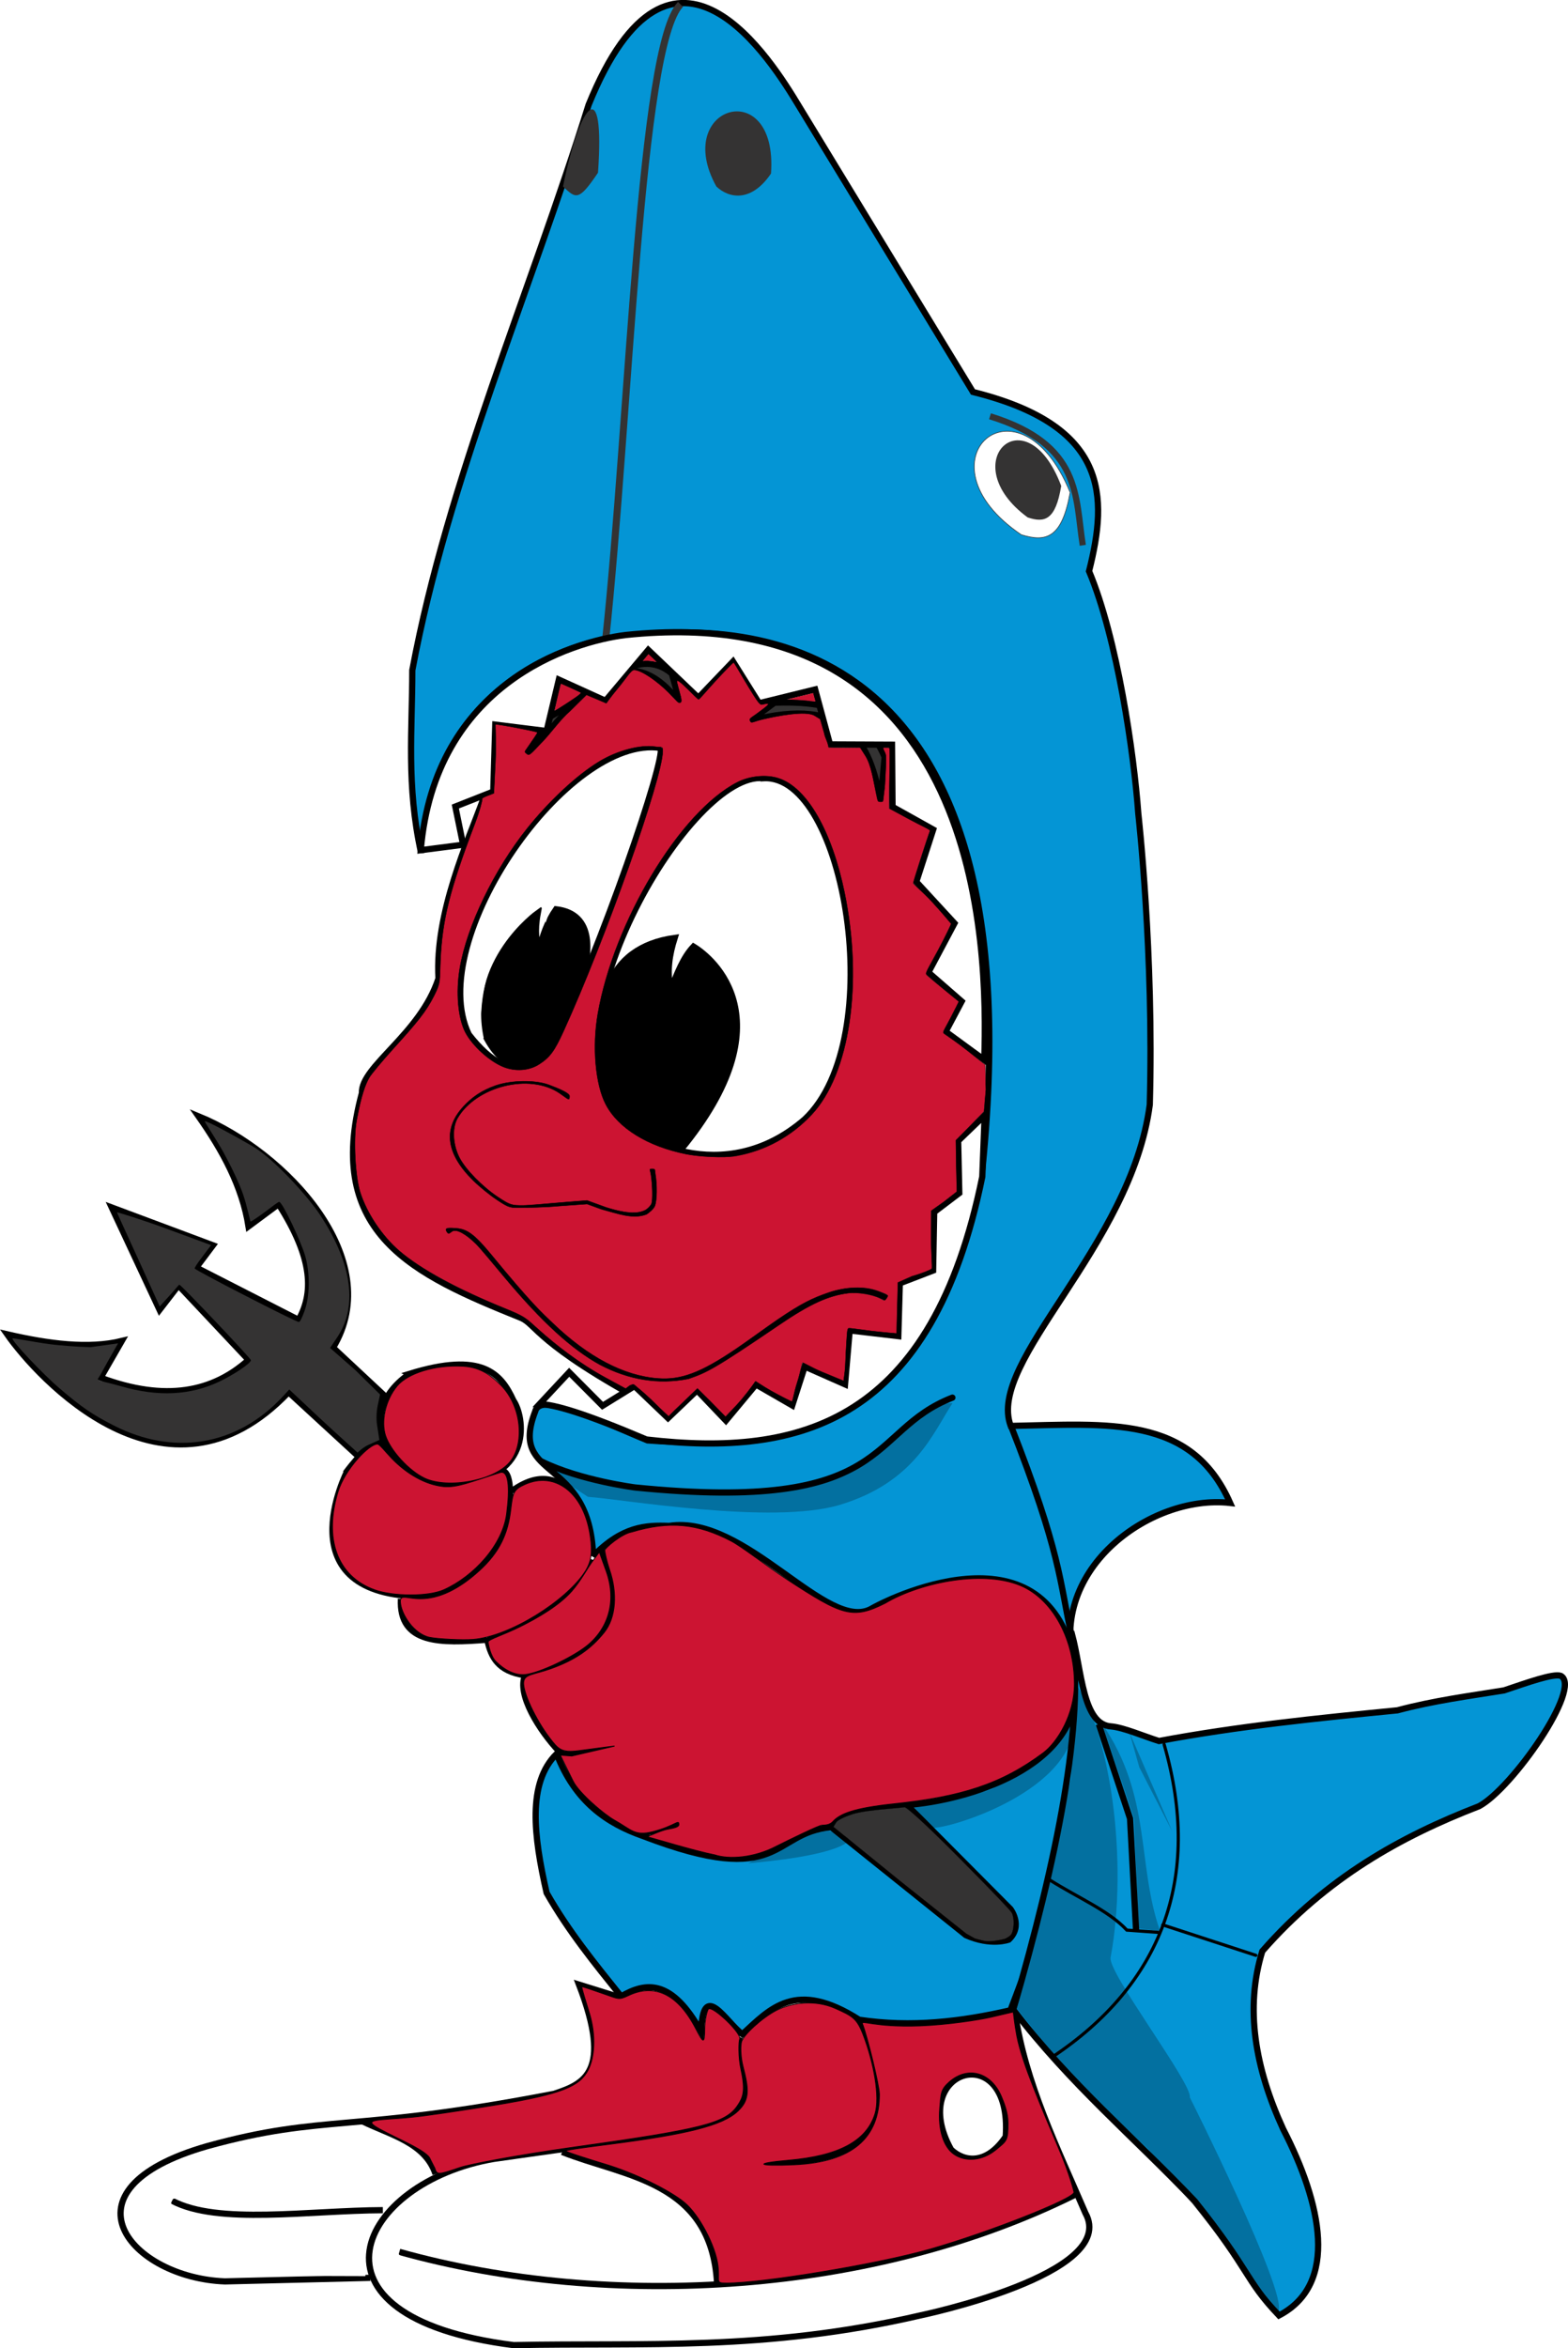 <svg xmlns="http://www.w3.org/2000/svg" xmlns:svg="http://www.w3.org/2000/svg" id="svg4159" width="268.533" height="401.984" version="1.1" viewBox="0 0 251.75 376.86"><g id="layer1" transform="translate(-294.125,-155.361)"><path style="fill:none;fill-rule:evenodd;stroke:#000;stroke-width:1px;stroke-linecap:butt;stroke-linejoin:miter;stroke-opacity:1" id="path4305" d="m 390.697,404.122 c 1.987,6 6.297,14.609 -12.236,20.054 -1.447,3.084 2.331,8.968 5.421,12.238 1.62,1.714 7.682,-1.815 8.582,-0.472"/><path style="fill:none;fill-rule:evenodd;stroke:#000;stroke-width:1px;stroke-linecap:butt;stroke-linejoin:miter;stroke-opacity:1" id="path4331" d="m 393.854,475.969 -6.765,-2.106 c 5.417,14.114 0.792,15.919 -3.994,17.525 -32.508,6.284 -36.881,3.198 -55.7,8.396 -24.542,7.028 -12.1,21.165 2.841,21.707 l 23.338,-0.57"/><path style="fill:none;fill-rule:evenodd;stroke:#000;stroke-width:1px;stroke-linecap:butt;stroke-linejoin:miter;stroke-opacity:1" id="path4335" d="m 321.754,508.546 c 7.35,3.911 21.926,1.56 33.84,1.515"/><path style="fill:none;fill-rule:evenodd;stroke:#000;stroke-width:1px;stroke-linecap:butt;stroke-linejoin:miter;stroke-opacity:1" id="path4337" d="m 352.311,495.793 c 4.525,2.21 10.049,3.42 11.743,8.46"/><path style="fill:none;fill-rule:evenodd;stroke:#000;stroke-width:1px;stroke-linecap:butt;stroke-linejoin:miter;stroke-opacity:1" id="path4339" d="m 412.92,482.282 c -2.172,5.243 7.991,11.901 -10.05,15.323 -0.577,0.109 -1.183,0.216 -1.819,0.318 l -27.599,3.9 c -21.65,3.66 -32.684,25.391 3.145,29.897 20.881,-0.435 40.328,1.015 65.275,-4.764 0,0 31.961,-6.644 26.525,-16.42 -4.523,-10.511 -9.648,-20.889 -11.283,-32.041"/><path style="fill:none;fill-rule:evenodd;stroke:#000;stroke-width:1px;stroke-linecap:butt;stroke-linejoin:miter;stroke-opacity:1" id="path4341" d="m 358.246,516.754 c 33.932,9.475 76.305,6.843 108.591,-9.218"/><path style="fill:none;fill-rule:evenodd;stroke:#000;stroke-width:1px;stroke-linecap:butt;stroke-linejoin:miter;stroke-opacity:1" id="path4343" d="m 384.383,500.718 c 9.969,3.994 23.961,4.604 24.875,21.087"/><path style="fill:none;fill-rule:evenodd;stroke:#000;stroke-width:1px;stroke-linecap:butt;stroke-linejoin:miter;stroke-opacity:1" id="path4345" d="m 431.987,479.631 c 6.1,14.032 4.253,23.463 -15.152,22.728"/><path style="fill:none;fill-rule:evenodd;stroke:#000;stroke-width:1px;stroke-linecap:butt;stroke-linejoin:miter;stroke-opacity:1" id="path4349" d="m 446.823,500.339 c 2.111,1.992 5.678,2.501 8.776,-2.083 1.138,-15.973 -15.975,-10.879 -8.776,2.083 z"/><path style="fill:none;fill-rule:evenodd;stroke:#000;stroke-width:1px;stroke-linecap:butt;stroke-linejoin:miter;stroke-opacity:1" id="path4431" d="m 351.53,388.965 -11.071,-10.179 c -19.637,20.623 -40.426,-2.488 -45.179,-9.286 6.729,1.552 13.085,2.361 18.393,1.071 l -3.393,5.893 c 10.472,3.904 18.034,2.276 23.75,-2.857 l -11.25,-11.964 -3.036,3.929 -7.679,-16.429 16.25,6.071 -2.679,3.571 16.429,8.393 c 2.346,-4.18 2.495,-9.653 -3.214,-18.571 l -4.821,3.571 c -1.023,-6.445 -4.172,-12.181 -8.036,-17.679 14.155,5.794 30.175,22.961 21.607,37.143 l 8.036,7.5 c -1.436,2.963 -0.534,5.342 -0.179,7.857 -1.31,-0.103 -2.619,0.64 -3.929,1.964 z"/><path style="fill:#000;fill-opacity:1;fill-rule:evenodd;stroke:#000;stroke-width:1px;stroke-linecap:butt;stroke-linejoin:miter;stroke-opacity:1" id="path4439" d="m 390.823,330.886 c -1.986,-14.311 0.555,-23.443 11.617,-25.001 -0.83,2.64 -1.306,5.359 -0.631,8.334 1.012,-2.575 1.995,-5.187 3.662,-6.945 3.104,1.875 15.076,11.807 -2.02,32.577 -5.636,-1.219 -10.433,-3.802 -12.627,-8.965 z"/><path style="fill:#000;fill-opacity:1;fill-rule:evenodd;stroke:#000;stroke-width:1px;stroke-linecap:butt;stroke-linejoin:miter;stroke-opacity:1" id="path4441" d="m 372.334,322.09 c -2.81,-12.356 8.125,-20.179 8.125,-20.179 -0.549,2.967 -0.205,4.594 0.179,6.161 0.542,-2.455 1.359,-4.771 2.768,-6.786 12.372,1.489 -1.8,25.241 -4.018,25.179 0,0 -3.878,1.411 -7.054,-4.375 z"/><path style="opacity:1;fill:#0495d5;fill-opacity:1;fill-rule:evenodd;stroke:#000;stroke-width:1;stroke-linecap:butt;stroke-linejoin:miter;stroke-miterlimit:4;stroke-dasharray:none;stroke-opacity:1" id="path4285" d="m 389.357,405.097 c -0.535,-16.231 -13.648,-12.008 -9.303,-23.222 0.851,-3.365 10.735,1.65 18.038,4.646 38.234,2.863 46.695,-15.051 53.655,-42.509 8.89,-84.012 -33.252,-89.853 -57.668,-86.449 -5.583,0.366 -29.943,5.718 -32.35,34.651 -2.392,-10.83 -1.401,-19.785 -1.407,-29.293 5.703,-30.482 18.867,-60.491 28.306,-90.736 13.47,-33.171 29.6,-6.686 33.757,0.179 l 27.955,45.904 c 21.8,5.418 21.68,16.697 18.637,28.757 4.553,10.849 7.202,29.191 7.909,38.921 0,0 2.532,22.436 1.841,46.707 -3.006,22.864 -26.251,41.16 -22.327,51.548 15.728,-0.311 28.971,-1.791 35.23,12.358 -13.067,-1.465 -29.944,11.196 -24.701,27.124 -3.562,-24.163 -28.818,-12.478 -32.864,-10.162 -7.083,4.054 -20.234,-15.212 -32.519,-13.27 -3.711,-0.143 -7.486,0.032 -12.189,4.847 z"/><path style="fill:none;fill-rule:evenodd;stroke:#343333;stroke-width:1.13px;stroke-linecap:butt;stroke-linejoin:miter;stroke-opacity:1" id="path4170" d="m 403.383,156.069 c -6.498,6.543 -8.179,66.083 -12.01,101.868"/><path style="fill:none;fill-rule:evenodd;stroke:#000;stroke-width:1px;stroke-linecap:butt;stroke-linejoin:miter;stroke-opacity:1" id="path4288" d="m 456.352,383.965 c 8.162,20.736 7.883,25.195 9.821,33.929"/><path style="fill:#0495d5;fill-opacity:1;fill-rule:evenodd;stroke:#000;stroke-width:1px;stroke-linecap:butt;stroke-linejoin:miter;stroke-opacity:1" id="path4303" d="m 456.352,477.983 c -7.893,1.818 -15.918,2.781 -24.286,1.518 -10.224,-6.538 -14.296,-1.758 -18.75,2.321 -2.608,-1.888 -6.396,-8.928 -6.607,-0.357 -4.716,-8.498 -8.849,-8.058 -12.857,-5.714 -4.21,-5.24 -8.449,-10.441 -11.964,-16.607 -2.087,-9.159 -3.131,-17.634 1.607,-22.321 2.988,7.713 8.099,11.182 13.929,13.214 22.461,8.618 20.513,-0.664 30.179,-1.429 l 21.607,17.321 c 4.046,1.796 6.875,0.714 6.875,0.714 2.353,-2.211 0.268,-4.911 0.268,-4.911 l -16.607,-16.696 c 9.413,-0.71 27.744,-5.892 27.143,-19.464 1.63,6.143 -1.88,24.079 -3.929,31.607 -1.737,8.02 -4.173,14.409 -6.607,20.804 z"/><path style="fill:none;fill-rule:evenodd;stroke:#000;stroke-width:1px;stroke-linecap:butt;stroke-linejoin:miter;stroke-opacity:1" id="path4307" d="m 397.515,449.579 5.682,-1.389"/><path style="fill:none;fill-rule:evenodd;stroke:#000;stroke-width:1px;stroke-linecap:butt;stroke-linejoin:miter;stroke-opacity:1" id="path4309" d="m 389.434,405.763 c -3.577,7.334 -10.571,9.732 -17.046,12.879 0.579,2.615 1.696,4.937 5.935,5.556"/><path style="fill:none;fill-rule:evenodd;stroke:#000;stroke-width:1px;stroke-linecap:butt;stroke-linejoin:miter;stroke-opacity:1" id="path4313" d="m 359.887,375.838 c 11.618,-3.586 14.672,-0.085 16.668,4.293 1.762,2.533 3.304,12.182 -8.965,13.511 -7.74,1.063 -18.633,-10.196 -7.702,-17.804 z"/><path style="fill:none;fill-rule:evenodd;stroke:#000;stroke-width:1px;stroke-linecap:butt;stroke-linejoin:miter;stroke-opacity:1" id="path4315" d="m 349.912,391.369 c 0,0 -10.515,20.282 12.374,20.203 6.128,-0.707 13.227,-7.947 13.258,-13.006 0.834,-3.095 0.629,-7.988 -1.327,-7.059 -10.537,5.011 -14.408,0.417 -18.783,-4.53 -1.214,-1.373 -5.523,4.391 -5.523,4.391 z"/><path style="fill:none;fill-rule:evenodd;stroke:#000;stroke-width:1px;stroke-linecap:butt;stroke-linejoin:miter;stroke-opacity:1" id="path4317" d="m 358.498,411.951 c -0.369,7.361 6.545,7.123 13.763,6.566"/><path style="fill:none;fill-rule:evenodd;stroke:#000;stroke-width:1px;stroke-linecap:butt;stroke-linejoin:miter;stroke-opacity:1" id="path4321" d="m 386.277,395.157 c -2.522,-2.444 -5.45,-3.737 -9.975,-0.505"/><path style="fill:none;fill-rule:evenodd;stroke:#000;stroke-width:1px;stroke-linecap:butt;stroke-linejoin:miter;stroke-opacity:1" id="path4327" d="m 427.567,448.505 c 1.519,-3.378 9.534,-2.879 12.185,-3.472"/><path style="fill:none;fill-rule:evenodd;stroke:#343333;stroke-width:1px;stroke-linecap:butt;stroke-linejoin:miter;stroke-opacity:1" id="path4398" d="m 453.074,222.168 c 14.782,4.566 13.65,12.92 14.9,20.708"/><g id="g4234" transform="translate(107.602,98.389)"><path id="path4206" d="m 264.107,185.219 c -2.413,6.68 -7.774,18.188 -7.18,28.777 -2.939,8.983 -12.495,14.119 -12.295,18.399 -6.127,22.668 8.392,29.169 25.476,36.052 2.591,1.044 2.313,4.108 21.069,14.179" style="fill:none;fill-rule:evenodd;stroke:#000;stroke-width:1px;stroke-linecap:butt;stroke-linejoin:miter;stroke-opacity:1"/><path id="path4208" d="m 306.96,172.646 3.914,-2.904 c 7.524,-0.269 14.362,0.887 17.678,8.713 l -0.631,7.197 c -1.711,-9.485 -5.289,-17.149 -20.961,-13.006 z" style="fill:#343333;fill-rule:evenodd;stroke:#000;stroke-width:1px;stroke-linecap:butt;stroke-linejoin:miter;stroke-opacity:1;fill-opacity:1"/><path id="path4208-2" d="m 295.687,169.764 -1.299,-4.698 c -5.765,-4.841 -11.994,2.721 -19.422,6.85 l -3.931,6.062 c 7.185,-6.424 14.847,-21.123 24.652,-8.214 z" style="fill:#343333;fill-rule:evenodd;stroke:#000;stroke-width:1px;stroke-linecap:butt;stroke-linejoin:miter;stroke-opacity:1;fill-opacity:1"/><path id="path4225" d="m 258.22,254.72 c 5.597,-4.34 15.036,22.829 34.706,23.9 11.416,0.622 23.931,-19.821 36.004,-13.293" style="fill:none;fill-rule:evenodd;stroke:#000;stroke-width:1px;stroke-linecap:butt;stroke-linejoin:miter;stroke-opacity:1"/><path id="path4227" d="m 278.171,233.507 c -8.234,-8.656 -32.321,3.902 -9.723,17.046 4.388,0.248 8.636,-0.61 12.541,-0.718 8.639,3.19 12.026,3.101 10.188,-5.343" style="fill:none;fill-rule:evenodd;stroke:#000;stroke-width:1px;stroke-linecap:butt;stroke-linejoin:miter;stroke-opacity:1"/><path id="path4229" d="m 309.107,181.863 c -11.578,-1.31 -35.475,39.393 -23.612,54.296 2.588,3.31 17.158,11.779 30.241,0.442 13.664,-12.899 6.479,-55.466 -6.629,-54.738 z" style="fill:none;fill-rule:evenodd;stroke:#000;stroke-width:1px;stroke-linecap:butt;stroke-linejoin:miter;stroke-opacity:1"/><path id="path4231" d="m 292.589,177.005 c 0.81,1.996 -9.551,32.024 -17.232,48.036 -1.437,2.099 -6.276,7.343 -13.571,-2.054 -7.285,-15.149 15.984,-48.267 30.804,-45.982 z" style="fill:none;fill-rule:evenodd;stroke:#000;stroke-width:1px;stroke-linecap:butt;stroke-linejoin:miter;stroke-opacity:1"/></g><path style="opacity:1;fill:#0495d5;fill-opacity:1;fill-rule:evenodd;stroke:#000;stroke-width:1;stroke-linecap:butt;stroke-linejoin:miter;stroke-miterlimit:4;stroke-dasharray:none;stroke-opacity:1" id="path4158" d="m 466.227,417.583 c 1.607,5.893 1.692,14.612 6.346,14.846 1.983,0.186 5.053,1.524 7.629,2.339 12.77,-2.391 25.524,-3.67 38.277,-4.924 5.893,-1.57 11.476,-2.285 17.131,-3.2 3.775,-1.267 7.876,-2.747 9.101,-2.339 3.509,1.871 -7.792,18.088 -13.116,20.925 -12.549,4.843 -24.508,11.495 -34.798,23.264 -2.816,9.148 -1.176,18.716 3.346,28.556 6.138,11.921 8.993,24.874 -0.669,29.91 -5.572,-5.868 -4.422,-6.961 -13.518,-18.34 -9.715,-10.242 -19.886,-18.654 -29.14,-30.741 6.996,-24.141 11.514,-46.041 9.41,-60.296 z"/><path style="fill:#343333;fill-opacity:1;fill-rule:evenodd;stroke:none;stroke-width:1px;stroke-linecap:butt;stroke-linejoin:miter;stroke-opacity:1" id="path4349-4" d="m 409.139,185.291 c 2.111,1.992 5.678,2.501 8.776,-2.083 1.138,-15.973 -15.975,-10.879 -8.776,2.083 z"/><path style="fill:#343333;fill-opacity:1;fill-rule:evenodd;stroke:none;stroke-width:1px;stroke-linecap:butt;stroke-linejoin:miter;stroke-opacity:1" id="path4349-4-5" d="m 384.517,185.291 c 2.111,1.992 2.522,2.374 5.619,-2.21 1.138,-15.973 -2.843,-11.511 -5.619,2.21 z"/><path style="fill:#fff;fill-opacity:1;fill-rule:evenodd;stroke:#343333;stroke-width:.1;stroke-linecap:butt;stroke-linejoin:miter;stroke-miterlimit:4;stroke-dasharray:none;stroke-opacity:1" id="path4349-4-9-2" d="m 458.095,241.175 c 4.004,1.243 6.54,0.544 7.843,-6.783 -8.224,-20.111 -25.258,-4.976 -7.843,6.783 z"/><path style="fill:none;fill-rule:evenodd;stroke:#000;stroke-width:.508px;stroke-linecap:round;stroke-linejoin:miter;stroke-opacity:1" id="path4180" d="m 481.032,435.314 c 6.22,21.554 -0.518,38.597 -17.974,50.181"/><path style="fill:none;fill-rule:evenodd;stroke:#000;stroke-width:.508px;stroke-linecap:round;stroke-linejoin:miter;stroke-opacity:1" id="path4182" d="m 495.754,469.163 -14.933,-4.88"/><path style="fill:none;fill-rule:evenodd;stroke:#000;stroke-width:.508px;stroke-linecap:round;stroke-linejoin:miter;stroke-opacity:1" id="path4184" d="m 480.033,465.475 -4.985,-0.359 c -2.905,-3.125 -7.821,-5.172 -12.309,-8.006"/><path style="opacity:.25;fill:#000;fill-opacity:1;fill-rule:evenodd;stroke:none;stroke-width:1px;stroke-linecap:butt;stroke-linejoin:miter;stroke-opacity:1" id="path4188" d="m 471.062,431.982 c 8.028,11.702 5.537,22.424 9.31,33.275 l -3.45,-0.395 -0.719,-17.687 z"/><path style="opacity:.25;fill:#000;fill-opacity:1;fill-rule:evenodd;stroke:none;stroke-width:1px;stroke-linecap:butt;stroke-linejoin:miter;stroke-opacity:1" id="path4190" d="m 475.439,433.317 6.893,15.94 -5.287,-10.278 z"/><path id="path4194" d="m 381.099,389.916 c 6.139,3.036 15.015,4.165 15.015,4.165 41.62,4.183 36.997,-9.018 50.923,-14.418" style="fill:none;fill-rule:evenodd;stroke:#000;stroke-width:1px;stroke-linecap:round;stroke-linejoin:miter;stroke-opacity:1"/><path style="fill:#343333;fill-opacity:1;fill-rule:evenodd;stroke:none;stroke-width:1px;stroke-linecap:butt;stroke-linejoin:miter;stroke-opacity:1" id="path4349-4-9" d="m 459.121,238.398 c 2.751,0.926 4.493,0.406 5.388,-5.054 -5.65,-14.984 -17.35,-3.707 -5.388,5.054 z"/><path style="opacity:1;fill:#343333;fill-opacity:1;stroke:none;stroke-width:.25;stroke-miterlimit:4;stroke-dasharray:none;stroke-opacity:1" id="path4197" d="m 51.406,227.648 -4.964,-4.656 -0.995,1.078 c -7.496,8.12 -17.699,9.537 -27.153,4.714 -3.566,-1.819 -5.211,-2.97 -8.755,-5.996 -2.671,-2.28 -7.81,-7.705 -7.52,-7.995 0.071,-0.071 3.054,0.498 5.1,0.806 2.158,0.325 5.309,0.56 7.42,0.602 l 4.418,-0.615 -1.666,2.933 c -0.612,1.077 -1.202,2.234 -1.398,2.488 -0.544,0.704 0.023,0.452 3.518,1.463 6.055,1.75 11.177,1.446 15.815,-0.748 2.223,-1.052 5.206,-3.008 5.044,-3.457 -0.161,-0.443 -11.225,-12.102 -11.469,-12.09 -0.114,0.006 -0.54,0.608 -1.353,1.502 l -1.808,1.989 -3.378,-7.442 c -1.727,-3.805 -3.507,-7.622 -3.472,-7.663 0.035,-0.041 3.978,1.167 7.738,2.552 l 7.363,2.712 -1.62,2.15 c -0.661,0.877 -1.02,1.474 -1.017,1.593 0.008,0.268 16.209,8.591 16.722,8.591 0.204,0 0.482,-0.603 0.889,-1.69 0.909,-2.429 0.927,-6.195 0.117,-8.964 -0.679,-2.318 -3.645,-8.617 -4.149,-8.617 -0.195,0 -1.038,0.668 -2.102,1.472 -1.064,0.803 -2.446,1.743 -2.51,1.676 -0.064,-0.067 -0.526,-2.348 -1.156,-4.253 -0.63,-1.905 -2.142,-4.961 -3.199,-6.873 -1.056,-1.912 -3.055,-4.883 -2.983,-4.955 0.186,-0.186 4.746,2.305 7.636,3.984 3.363,1.953 8.83,7.943 10.89,11.061 4.59,6.949 6.401,14.179 2.711,19.655 l -1.125,1.67 4.062,3.565 3.963,3.908 -0.382,1.79 c -0.177,0.828 -0.253,2.108 -0.098,3.108 l 0.372,2.401 -1.763,0.785 c -0.876,0.39 -1.755,1.249 -1.755,1.249 0.004,-0.069 -3.006,-2.688 -5.986,-5.483 z" transform="translate(294.125,155.361)"/><path style="opacity:1;fill:#343333;fill-opacity:1;stroke:#000;stroke-width:.032;stroke-miterlimit:4;stroke-dasharray:none;stroke-opacity:1" id="path4199" d="m 158.095,311.508 c 0,0 -1.039,-0.242 -1.602,-0.421 l -1.346,-0.754 -10.728,-8.543 -10.618,-8.609 0.484,-0.77 c 0.311,-0.396 1.619,-0.97 2.669,-1.292 1.094,-0.335 2.979,-0.609 5.76,-0.844 1.25,-0.106 2.387,-0.218 2.526,-0.249 0.199,-0.044 2.418,1.728 8.873,8.244 5.444,5.497 8.145,8.337 8.341,8.71 0.446,0.85 0.381,2.749 -0.091,3.463 -0.194,0.293 -0.805,0.631 -0.98,0.698 -1.221,0.338 -2.633,0.49 -3.21,0.382 z" transform="translate(294.125,155.361)"/><g id="g5881" transform="matrix(0.155,-0.179,0.179,0.155,159.338,301.363)"><path id="path4222" d="m 330.892,357.885 c 0,25.898 -41.989,46.893 -93.785,46.893 -51.795,0 -93.784,-20.994 -93.784,-46.893 0,-25.899 41.989,-46.893 93.784,-46.893 51.795,10e-4 93.785,20.995 93.785,46.893 z" style="fill:url(#ag)"/></g><path style="fill:#fff;fill-rule:evenodd;stroke:#000;stroke-width:1px;stroke-linecap:butt;stroke-linejoin:miter;stroke-opacity:1;fill-opacity:1" id="path6717" d="m 361.679,291.805 c 2.253,-26.663 24.131,-33.468 32.893,-34.535 57.399,-5.996 58.191,49.947 57.579,68.185 l -6.197,-4.532 2.576,-4.85 -5.345,-4.657 4.189,-7.882 -6.133,-6.654 2.714,-8.386 -6.531,-3.645 -0.082,-9.978 -9.955,-0.045 -2.387,-8.819 -8.996,2.212 -4.189,-6.692 -5.565,5.807 -8.044,-7.669 -6.865,8.161 -7.492,-3.398 -1.968,8.252 -8.237,-1.025 -0.325,10.743 -6.091,2.403 1.252,6.125 z"/><path style="fill:#fff;fill-rule:evenodd;stroke:#000;stroke-width:1px;stroke-linecap:butt;stroke-linejoin:miter;stroke-opacity:1;fill-opacity:1" id="path6719" d="m 380.746,380.698 c 2.339,0.047 7.007,1.365 17.173,5.682 24.833,2.877 45.888,-2.764 53.917,-42.174 l 0.379,-9.849 -4.254,4.097 0.182,8.376 -4.03,3.052 -0.173,9.377 -5.345,2.055 -0.242,8.477 -7.806,-0.915 -0.748,8.654 -6.466,-2.858 -2.007,6.238 -5.826,-3.359 -4.823,5.796 -4.636,-4.857 -4.663,4.457 -5.375,-5.141 -5.137,3.171 -5.356,-5.386 z"/><path style="opacity:1;fill:#cc1432;fill-opacity:1;stroke:#000;stroke-width:.126;stroke-miterlimit:4;stroke-dasharray:none;stroke-opacity:1" id="path6729" d="m 114.75,297.677 c -3.034,-0.585 -10.417,-2.82 -10.831,-2.903 0,0 2.228,-1.011 3.197,-1.193 1.055,-0.198 1.89,-0.342 1.89,-0.781 0,-0.905 -0.571,0.215 -4.199,1.155 -2.922,0.757 -3.453,-0.344 -6.187,-1.869 -1.533,-0.855 -5.629,-4.272 -6.613,-6.271 l -2.035,-4.135 1.831,0.136 6.755,-1.564 c 0.568,-0.132 -1.463,0.159 -5.671,0.708 -2.773,0.362 -3.285,-0.283 -4.628,-2.044 -2.294,-3.008 -4.341,-7.419 -4.182,-8.969 0.133,-1.293 1.587,-1.146 4.474,-2.188 3.847,-1.389 6.338,-3.14 8.444,-5.755 1.931,-2.397 2.148,-6.351 0.896,-10.025 -0.449,-1.317 -0.784,-2.836 -0.784,-3.183 0,-0.347 2.722,-2.657 4.299,-2.924 6.101,-1.832 10.585,-1.364 15.963,1.437 1.786,0.924 5.676,4.006 9.03,6.2 8.844,5.788 10.509,6.416 15.73,3.781 5.799,-3.434 16.293,-5.516 22.309,-2.555 4.814,2.399 8.027,8.561 8.063,15.452 0.026,4.978 -2.751,9.436 -5.015,11.122 -6.788,5.058 -13.238,7.035 -23.943,8.17 -6.534,0.693 -8.702,1.608 -9.857,2.884 -0.464,0.513 -1.27,0.554 -1.713,0.551 -0.443,-0.003 -4.851,2.132 -7.384,3.401 -3.56,1.853 -7.501,2.123 -9.838,1.361 z" transform="translate(294.125,155.361)"/><path style="opacity:1;fill:#cc1432;fill-opacity:1;stroke:#000;stroke-width:.126;stroke-miterlimit:4;stroke-dasharray:none;stroke-opacity:1" id="path6731" d="m 60.199,255.16 c -6.172,-2.199 -8.172,-8.358 -5.926,-15.752 1.078,-3.549 4.936,-7.651 6.334,-7.651 0.33,0 1.294,1.261 2.251,2.257 2.48,2.58 5.455,4.244 8.292,4.551 2.19,0.237 4.412,-0.739 9.132,-2.235 1.369,-0.434 1.612,2.334 1.053,6.625 -0.648,4.966 -5.202,9.969 -10.042,12.167 -2.522,1.145 -8.189,1.073 -11.093,0.039 z" transform="translate(294.125,155.361)"/><path style="opacity:1;fill:#cc1432;fill-opacity:1;stroke:#000;stroke-width:.126;stroke-miterlimit:4;stroke-dasharray:none;stroke-opacity:1" id="path6733" d="m 69.009,262.776 c -2.579,-0.511 -4.724,-3.885 -4.724,-5.81 0,-1.127 1.136,-0.386 3.216,-0.386 2.984,0 6.157,-1.488 9.506,-4.549 3.173,-2.9 4.542,-5.823 5.003,-9.761 0.316,-2.703 0.437,-3.215 2.259,-4.037 4.774,-2.153 9.561,1.244 10.524,8.503 0.305,2.3 0.233,3.835 -0.936,5.6 -3.071,4.641 -12.042,10.304 -17.908,10.765 -1.806,0.142 -5.69,-0.078 -6.94,-0.326 z" transform="translate(294.125,155.361)"/><path style="opacity:1;fill:#cc1432;fill-opacity:1;stroke:#000;stroke-width:.126;stroke-miterlimit:4;stroke-dasharray:none;stroke-opacity:1" id="path6735" d="m 79.609,266.629 c -0.847,-0.847 -1.224,-2.762 -1.224,-3.138 0,-0.375 2.576,-1.162 5.145,-2.442 2.923,-1.456 6.271,-3.414 8.267,-5.683 1.541,-1.751 2.386,-3.556 3.565,-5.124 l 0.863,-1.146 1.102,3.068 c 1.796,4.999 0.167,9.466 -3.295,12.107 -2.334,1.78 -7.253,4.138 -9.628,4.456 -1.694,0.227 -3.466,-0.767 -4.796,-2.097 z" transform="translate(294.125,155.361)"/><path style="opacity:1;fill:#cc1432;fill-opacity:1;stroke:#000;stroke-width:.126;stroke-miterlimit:4;stroke-dasharray:none;stroke-opacity:1" id="path6737" d="m 68.192,237.236 c -2.513,-1.183 -5.492,-4.427 -6.292,-6.852 -0.73,-2.212 -0.049,-5.678 1.878,-7.967 1.709,-2.031 6.044,-3.41 10.579,-3.154 2.967,0.168 4.608,1.649 5.891,2.878 3.4,3.258 4.032,9.168 1.809,12.234 -2.35,3.241 -10.131,4.619 -13.865,2.861 z" transform="translate(294.125,155.361)"/><path style="opacity:1;fill:#cc1432;fill-opacity:1;stroke:#000;stroke-width:.063;stroke-miterlimit:4;stroke-dasharray:none;stroke-opacity:1" id="path6739" d="m 111.977,222.828 -1.98,1.901 c -1.222,1.173 -2.602,2.471 -2.62,2.596 0,0 -1.312,-1.189 -2.211,-2.103 -0.899,-0.913 -2.184,-2.032 -2.702,-2.448 -0.928,-0.744 -0.567,-0.692 -1.362,-0.416 l -0.641,0.498 -3.244,-1.764 c -4.207,-2.287 -7.986,-5.24 -10.731,-7.707 -2.131,-1.914 -2.146,-2.068 -5.461,-3.416 -7.485,-3.044 -13.494,-6.277 -16.902,-9.212 -2.762,-2.379 -5.225,-6.043 -6.299,-9.441 -0.762,-2.412 -1.128,-8.391 -0.567,-11.483 0.76,-4.188 1.462,-5.925 2.05,-6.922 0.327,-0.556 2.077,-2.658 3.752,-4.508 3.88,-4.286 5.345,-6.011 6.675,-8.683 1.061,-2.132 0.824,-2.171 0.989,-5.682 0.299,-6.377 1.433,-11.13 5.528,-21.869 0.784,-2.056 1.243,-3.884 1.175,-3.995 -0.068,-0.111 0.79,-0.471 1.32,-0.646 l 0.548,-0.222 0.248,-4.991 c 0.142,-2.847 -0.033,-6.007 0.01,-6.05 0.123,-0.123 6.564,1.108 6.726,1.269 0.079,0.079 -0.755,1.206 -1.254,1.957 -0.873,1.315 -0.912,1.07 -0.467,1.473 0.438,0.397 0.579,0.118 2.7,-2.102 1.231,-1.288 2.802,-3.5 4.271,-4.745 l 2.636,-2.604 1.716,0.721 c 0.862,0.362 1.491,0.636 1.461,0.636 0,0 0.682,-0.995 1.781,-2.315 1.589,-1.907 2.167,-3.035 2.691,-3.035 1.165,0 3.762,1.836 5.562,3.65 1.307,1.317 1.51,1.724 1.841,1.596 0.452,-0.173 -0.062,-1.319 -0.514,-3.249 -0.159,-0.678 0.564,-0.049 1.843,1.193 0.751,0.729 1.47,1.516 1.625,1.516 0.155,0 1.343,-1.461 2.693,-2.92 1.35,-1.458 2.812,-2.986 2.921,-2.986 0.109,0 1.367,2.253 2.387,3.915 1.302,2.122 1.762,2.835 2.098,2.841 0.142,0.002 1.102,-0.275 1.1,-0.111 -0.004,0.233 -1.065,0.972 -1.56,1.35 -1.235,0.943 -1.653,0.956 -1.305,1.505 0.182,0.287 0.491,-0.04 2.046,-0.4 2.151,-0.497 6.821,-1.437 8.238,-0.567 l 0.895,0.549 0.662,2.298 c 0.131,0.766 0.463,1.029 0.706,2.242 l 2.276,0.056 2.778,-0.032 0.847,1.341 c 0.943,1.493 1.286,4.014 1.731,6.109 0.262,1.235 0.234,1.263 0.708,1.263 0.471,0 0.361,-0.023 0.496,-1.014 0.088,-0.644 0.225,-1.79 0.228,-2.431 0.001,-0.401 0.175,-2.427 0.137,-3.795 -0.019,-0.69 -0.503,-1.105 -0.461,-1.473 0,0 0.964,0.016 1.015,0.095 0.135,0.208 -0.035,5.998 -0.03,7.387 l 0.01,2.304 3.389,1.824 c 1.796,0.967 3.215,1.572 3.153,1.736 -0.495,1.304 -2.702,8.159 -2.698,8.42 0.003,0.182 1.467,1.31 3.061,3.046 1.594,1.736 3.026,3.469 3.026,3.469 5e-4,0.103 -0.951,2.096 -2.075,4.199 -1.969,3.683 -2.185,3.713 -1.736,4.123 0.664,0.607 5.045,4.164 5.045,4.164 0,0 -0.674,1.389 -1.385,2.739 -1.232,2.341 -1.302,2.155 -0.854,2.494 0.258,0.195 1.929,1.3 3.571,2.605 l 2.912,2.313 0.097,4.009 -0.313,3.504 -2.381,2.462 -2.128,2.147 0.065,4.104 0.096,4.135 -2.114,1.651 -2.019,1.43 -0.004,4.283 c -0.002,2.39 0.225,4.829 0.12,4.996 -0.106,0.166 -1.752,0.822 -3.184,1.216 l -2.266,1.008 -0.095,3.657 c -0.069,2.168 -0.102,4.516 -0.102,4.516 0,0 -2.254,-0.182 -4.151,-0.411 -1.897,-0.23 -3.407,-0.487 -3.587,-0.418 -0.221,0.085 -0.228,0.939 -0.351,2.704 -0.1,1.436 -0.128,3.345 -0.225,4.127 l -0.201,1.611 -3.441,-1.425 c -1.682,-0.697 -3.072,-1.574 -3.162,-1.485 -0.09,0.089 -0.347,1.601 -0.842,3.129 -0.591,1.827 -0.695,3.128 -0.908,3.073 -0.178,-0.046 -1.98,-0.952 -3.31,-1.705 -1.329,-0.753 -2.526,-1.594 -2.491,-1.526 0,0 -0.875,1.288 -2.086,2.746 -1.21,1.458 -2.809,2.967 -2.705,2.967 0,0 -1.319,-1.342 -2.546,-2.596 -0.471,-0.478 -1.305,-1.276 -1.979,-1.965 z m -1.436,-1.545 c 2.939,-1.025 3.96,-1.448 14.533,-8.637 5.044,-3.429 7.929,-4.718 11.129,-5.118 1.488,-0.186 3.9,0.214 5.112,0.837 0.675,0.347 0.689,0.451 0.986,0.044 0.446,-0.61 0.331,-0.57 -1.336,-1.21 -2.153,-0.826 -5.235,-0.672 -7.851,0.219 -2.776,0.946 -4.53,1.819 -8.207,4.318 -1.765,1.2 -4.737,3.387 -6.682,4.707 -5.761,3.91 -8.903,5.044 -12.588,4.771 -5.559,-0.412 -11.259,-3.495 -16.851,-8.834 -1.847,-1.764 -3.446,-3.162 -9.92,-11.036 -2.59,-3.149 -3.81,-4.067 -5.507,-4.208 -1.537,-0.127 -2.111,-0.111 -1.54,0.669 0.261,0.357 0.437,-0.005 0.829,-0.215 0.723,-0.387 2.234,0.519 3.766,2.027 0.691,0.68 2.779,3.211 4.638,5.433 5.949,7.109 10.765,11.51 15.296,13.981 4.565,2.392 9.319,3.215 14.191,2.252 z m -6.752,-26.392 c 0.402,-0.246 1.144,-0.863 1.342,-1.335 0.371,-0.887 0.377,-3.412 0.102,-5.074 -0.132,-0.798 0.029,-0.884 -0.499,-0.884 -0.596,0 -0.366,-0.025 -0.21,1.014 0.222,1.477 0.299,3.876 0.091,4.532 -0.093,0.295 -0.582,0.842 -1.008,1.062 -1.033,0.534 -2.722,0.692 -6.322,-0.448 l -3.04,-1.104 -4.208,0.336 c -2.334,0.186 -5.09,0.462 -6.092,0.462 -1.782,0 -2.023,-0.029 -4.027,-1.364 -2.501,-1.666 -5.172,-4.414 -6.139,-6.277 -1.012,-1.949 -1.283,-4.711 -0.302,-6.381 2.968,-5.048 11.511,-7.298 16.397,-3.962 1.402,0.957 1.569,1.305 1.569,0.426 0,-0.462 -1.666,-1.178 -3.32,-1.795 -2.149,-0.801 -6.037,-0.762 -8.554,0.118 -2.257,0.79 -3.796,1.876 -5.176,3.374 -3.34,3.624 -2.739,7.62 1.6,11.879 1.014,0.996 2.641,2.318 3.808,3.094 2.098,1.394 2.112,1.236 3.964,1.236 1.031,0 3.627,-0.024 5.982,-0.245 l 4.519,-0.324 2.281,0.83 c 2.679,0.721 5.065,1.658 7.242,0.829 z m 14.376,-9.373 c 4.799,-0.85 8.963,-3.223 12.165,-6.647 6.088,-6.508 8.264,-21.007 5.278,-35.572 -2.018,-9.842 -5.982,-16.862 -10.573,-18.386 -1.975,-0.656 -4.652,-0.389 -6.605,0.603 -9.278,4.717 -19.877,22.43 -22.448,37.17 -0.933,5.345 -0.384,11.377 1.267,14.542 2.019,3.87 6.809,6.764 12.912,7.989 2.038,0.409 6.013,0.653 8.003,0.301 z M 86.566,170.798 c 1.699,-1.09 2.45,-2.086 3.893,-5.249 6.717,-14.722 15.935,-40.715 15.943,-44.968 0.002,-0.91 -0.151,-0.588 -1.252,-0.753 -2.276,-0.341 -5.909,0.559 -8.909,2.364 -3.756,2.259 -8.244,6.566 -11.568,10.717 -5.335,6.662 -9.7,15.696 -10.845,22.446 -0.683,4.029 -0.259,8.111 0.872,10.299 1.117,2.162 3.878,4.664 6.119,5.568 1.867,0.753 4.089,0.641 5.748,-0.424 z" transform="translate(294.125,155.361)"/><path style="opacity:1;fill:#cc1432;fill-opacity:1;stroke:#000;stroke-width:.126;stroke-miterlimit:4;stroke-dasharray:none;stroke-opacity:1" id="path6741" d="m 115.285,363.644 c -0.38,-3.209 -3.011,-8.193 -5.36,-10.153 -2.373,-1.98 -7.941,-4.731 -12.805,-6.193 -2.15,-0.647 -6.287,-1.947 -6.289,-2.108 -0.003,-0.16 4.352,-0.718 7.06,-1.067 12.436,-1.604 18.167,-3.004 20.616,-5.351 1.878,-1.8 1.757,-3.426 0.793,-7.145 -0.445,-1.716 -0.392,-3.468 -0.23,-3.979 0.342,-1.078 3.234,-3.797 5.586,-5.007 2.327,-1.198 6.123,-1.815 9.481,-0.308 2.716,1.219 3.435,1.579 4.441,4.208 1.739,4.545 2.702,10.018 1.924,12.615 -1.334,4.451 -5.846,6.83 -13.922,7.533 -5.757,0.501 -5.02,0.99 0.948,0.725 9.325,-0.414 13.656,-4.298 13.669,-11.287 0.003,-1.425 -1.943,-9.365 -2.717,-11.317 -0.285,-0.719 1.881,0.589 9.171,0.32 4.529,-0.167 9.555,-0.969 11.358,-1.376 1.803,-0.407 3.658,-0.883 3.676,-0.834 0.018,0.049 0.224,2.064 0.576,3.87 0.844,4.336 3.916,11.355 6.983,18.649 1.371,3.262 2.181,6.151 2.181,6.4 0,1.022 -13.837,6.488 -23.291,9.164 -8.559,2.423 -26.764,5.4 -32.505,5.4 -1.831,0 -1.044,-0.231 -1.344,-2.76 z m 44.612,-18.628 c 1.789,-1.475 1.949,-1.458 1.949,-4.319 0,-1.655 -0.667,-3.296 -1.05,-4.213 -1.638,-3.92 -5.43,-5.007 -8.417,-2.338 -1.357,1.213 -1.306,1.802 -1.508,4.24 -0.277,3.338 0.577,6.142 2.281,7.336 1.867,1.308 4.611,1.052 6.745,-0.707 z" transform="translate(294.125,155.361)"/><path style="opacity:1;fill:#cc1432;fill-opacity:1;stroke:#000;stroke-width:.126;stroke-miterlimit:4;stroke-dasharray:none;stroke-opacity:1" id="path6743" d="m 69.087,346.526 c -0.426,-1.342 -5.009,-3.151 -8.099,-4.841 -3.079,-1.684 -0.414,-1.368 5.25,-1.903 1.945,-0.184 8.599,-1.167 13.599,-1.995 10.491,-1.739 13.247,-2.985 14.596,-5.581 1.08,-2.078 1.267,-5.651 0.187,-9.177 -0.422,-1.376 -1.282,-4.092 -1.201,-4.173 0.082,-0.082 2.305,0.722 3.634,1.174 2.232,0.761 2.246,0.994 3.843,0.233 4.047,-1.93 7.85,-0.404 10.785,5.272 1.173,2.269 1.465,2.693 1.465,0.039 0,-1.234 0.393,-3.034 0.625,-3.178 0.736,-0.455 5.329,3.937 4.985,4.836 -0.172,0.448 -0.243,2.862 0.21,4.921 0.764,3.476 0.277,4.499 -0.501,5.686 -1.937,2.956 -5.766,3.86 -26.952,6.834 -8.048,1.13 -16.027,2.627 -17.624,3.165 -3.574,1.204 -3.717,1.262 -4.084,0.103 z" transform="translate(294.125,155.361)"/><path style="opacity:1;fill:#cc1432;fill-opacity:1;stroke:#000;stroke-width:.006;stroke-miterlimit:4;stroke-dasharray:none;stroke-opacity:1" id="path6754" d="m 130.467,112.556 c -0.037,-0.014 -0.914,-0.12 -1.283,-0.154 -0.598,-0.056 -1.37,-0.101 -2.083,-0.122 -0.378,-0.011 -0.696,-0.028 -0.696,-0.028 0,0 0.857,-0.221 1.915,-0.481 1.058,-0.26 2.228,-0.543 2.228,-0.543 0.007,-0.001 0.381,1.349 0.381,1.349 0,0 -0.435,-0.011 -0.462,-0.022 z" transform="translate(294.125,155.361)"/><path style="opacity:1;fill:#cc1432;fill-opacity:1;stroke:#000;stroke-width:.011;stroke-miterlimit:4;stroke-dasharray:none;stroke-opacity:1" id="path6756" d="m 104.786,106.122 c -0.184,-0.032 -0.583,-0.075 -0.885,-0.077 -0.303,-0.002 -0.696,0.039 -0.688,0.018 0.021,-0.054 0.877,-1.08 0.904,-1.083 0,0 0.32,0.284 0.627,0.577 0.307,0.293 0.672,0.672 0.636,0.67 -0.176,0.031 -0.447,-0.082 -0.593,-0.105 z" transform="translate(294.125,155.361)"/><path style="opacity:1;fill:#cc1432;fill-opacity:1;stroke:#000;stroke-width:.011;stroke-miterlimit:4;stroke-dasharray:none;stroke-opacity:1" id="path6758" d="m 89.094,113.75 c 0.012,-0.044 0.189,-0.871 0.441,-1.938 0.252,-1.067 0.503,-2.064 0.52,-2.082 0.022,-0.025 3.084,1.37 3.183,1.448 0.039,0.031 -0.254,0.321 -0.618,0.58 -1.072,0.764 -3.466,2.287 -3.561,2.287 -0.014,-0.075 0.035,-0.295 0.035,-0.295 z" transform="translate(294.125,155.361)"/><path id="path4188-7" d="m 447.053,380.549 c -3.178,4.834 -6.05,12.682 -18.084,16.316 -10.798,3.261 -35.039,-0.918 -40.459,-1.289 l -6.499,-4.274 17.187,3.346 c 34.791,1.452 31.655,-4.346 38.991,-8.386 2.561,-3.382 5.365,-5.848 8.864,-5.714 z" style="opacity:.25;fill:#000;fill-opacity:1;fill-rule:evenodd;stroke:none;stroke-width:1px;stroke-linecap:butt;stroke-linejoin:miter;stroke-opacity:1"/><path style="fill:none;fill-rule:evenodd;stroke:#000;stroke-width:1px;stroke-linecap:butt;stroke-linejoin:miter;stroke-opacity:1" id="path4211" d="m 470.53,432.053 5.031,15.156 0.969,17.969"/><path style="opacity:.25;fill:#000;fill-opacity:1;fill-rule:evenodd;stroke:none;stroke-width:1px;stroke-linecap:butt;stroke-linejoin:miter;stroke-opacity:1" id="path4188-5" d="m 466.866,425.604 c 5.503,8.021 8.451,28.409 5.566,43.924 -0.451,2.424 13.177,20.295 12.722,22.426 0,0 15.621,31.14 14.235,34.295 l -20.972,-26.065 -11.772,-10.749 -9.211,-11.684 8.651,-37.044 z"/><path id="path4188-7-3" d="m 466.586,430.932 c 0.75,11.68 -20.183,18.033 -22.821,17.762 l -2.875,-3.302 c 14.19,-3.612 9.729,-1.181 16.393,-5.231 7.334,-5.061 9.303,-9.229 9.303,-9.229 z" style="opacity:.25;fill:#000;fill-opacity:1;fill-rule:evenodd;stroke:none;stroke-width:1px;stroke-linecap:butt;stroke-linejoin:miter;stroke-opacity:1"/><path id="path4188-7-3-0" d="m 427.525,449.266 c 0,0 3.722,0.868 2.751,1.659 -2.71,2.209 -12.796,3.192 -16.027,3.463 l 7.331,-3.848 c 3.886,-1.526 5.944,-1.274 5.944,-1.274 z" style="opacity:.25;fill:#000;fill-opacity:1;fill-rule:evenodd;stroke:none;stroke-width:1px;stroke-linecap:butt;stroke-linejoin:miter;stroke-opacity:1"/><path style="fill:#fff;stroke-width:.707" id="path3895" d="m 119.674,196.551 c -1.073,-0.456 -0.966,-0.864 0.969,-3.694 7.703,-11.264 8.243,-21.881 1.471,-28.933 l -3.112,-3.241 -1.763,2.043 -1.763,2.043 0.497,-2.65 0.497,-2.65 -2.391,0.499 c -1.315,0.274 -3.465,1.117 -4.778,1.873 -1.313,0.756 -2.481,1.281 -2.595,1.167 -0.51,-0.51 4.776,-10.735 8.001,-15.477 5.816,-8.55 11.515,-13.365 15.822,-13.365 3.7,0 6.726,2.811 9.503,8.828 3.045,6.598 4.536,14.252 4.536,23.281 0,12.48 -2.479,20.043 -8.227,25.103 -4.311,3.795 -13.324,6.592 -16.667,5.172 z" transform="matrix(0.938,0,0,0.938,294.125,155.361)"/><path style="fill:#fff;stroke-width:.707" id="path3897" d="m 81.08,176.303 c -2.612,-5.774 -1.453,-13.042 3.731,-23.398 3.922,-7.835 10.584,-15.893 16.456,-19.905 4.234,-2.893 9.742,-5.051 10.628,-4.164 0.535,0.535 -1.886,8.813 -6.003,20.534 -4.099,11.668 -4.171,11.805 -5.041,9.517 -0.842,-2.214 -2.045,-3.252 -4.48,-3.863 -1.549,-0.389 -1.968,-0.184 -2.419,1.181 l -0.545,1.651 -0.418,-1.687 c -0.405,-1.633 -0.523,-1.58 -3.751,1.694 -4.551,4.616 -6.405,8.711 -6.869,15.172 -0.359,5.002 -0.427,5.174 -1.289,3.269 z" transform="matrix(0.938,0,0,0.938,294.125,155.361)"/><path style="fill:#fff;stroke-width:.707" id="path3899" d="m 82.113,399.651 c -12.389,-2.8 -19.069,-8.305 -17.865,-14.723 0.704,-3.754 5.43,-8.539 11.247,-11.386 3.818,-1.869 6.925,-2.754 12.505,-3.56 l 7.425,-1.073 8.132,2.863 c 11.778,4.147 15.316,6.979 17.409,13.934 0.537,1.784 0.976,3.511 0.976,3.838 0,1.008 -22.075,0.657 -30.9,-0.49 -7.123,-0.926 -17.209,-2.927 -21.603,-4.285 -0.795,-0.246 -1.237,-0.007 -1.237,0.669 0,1.138 4.648,2.395 15.934,4.308 30.614,5.19 63.414,1.906 90.599,-9.07 l 9.305,-3.757 0.771,1.693 c 1.237,2.714 0.919,4.037 -1.527,6.363 -3.011,2.864 -7.835,5.214 -16.087,7.837 -15.737,5.003 -32.026,7.056 -59.969,7.561 -16.71,0.302 -21.139,0.174 -25.114,-0.724 z" transform="matrix(0.938,0,0,0.938,294.125,155.361)"/><path style="fill:#fff;stroke-width:.707" id="path3901" d="m 31.112,388.18 c -4.524,-1.506 -9.58,-6.228 -9.58,-8.947 0,-6.606 11.076,-11.649 31.273,-14.24 l 8.917,-1.144 4.617,2.203 c 2.539,1.212 5.283,3.05 6.097,4.085 1.402,1.783 1.414,1.917 0.213,2.566 -0.697,0.377 -2.43,1.593 -3.852,2.703 l -2.586,2.018 -14.108,0.455 c -13.274,0.428 -17.108,0.146 -21.641,-1.593 -0.75,-0.288 -1.152,-0.07 -1.152,0.624 0,2.142 6.519,2.984 21.423,2.767 l 13.998,-0.204 -1.094,2.115 c -0.602,1.163 -1.094,3.404 -1.094,4.979 v 2.864 l -13.965,-0.044 c -10.995,-0.034 -14.71,-0.291 -17.467,-1.209 z" transform="matrix(0.938,0,0,0.938,294.125,155.361)"/><rect style="fill:#fff;stroke-width:.938" id="rect3903" width="444.151" height="330.13" x="-306.474" y="225.955"/></g></svg>